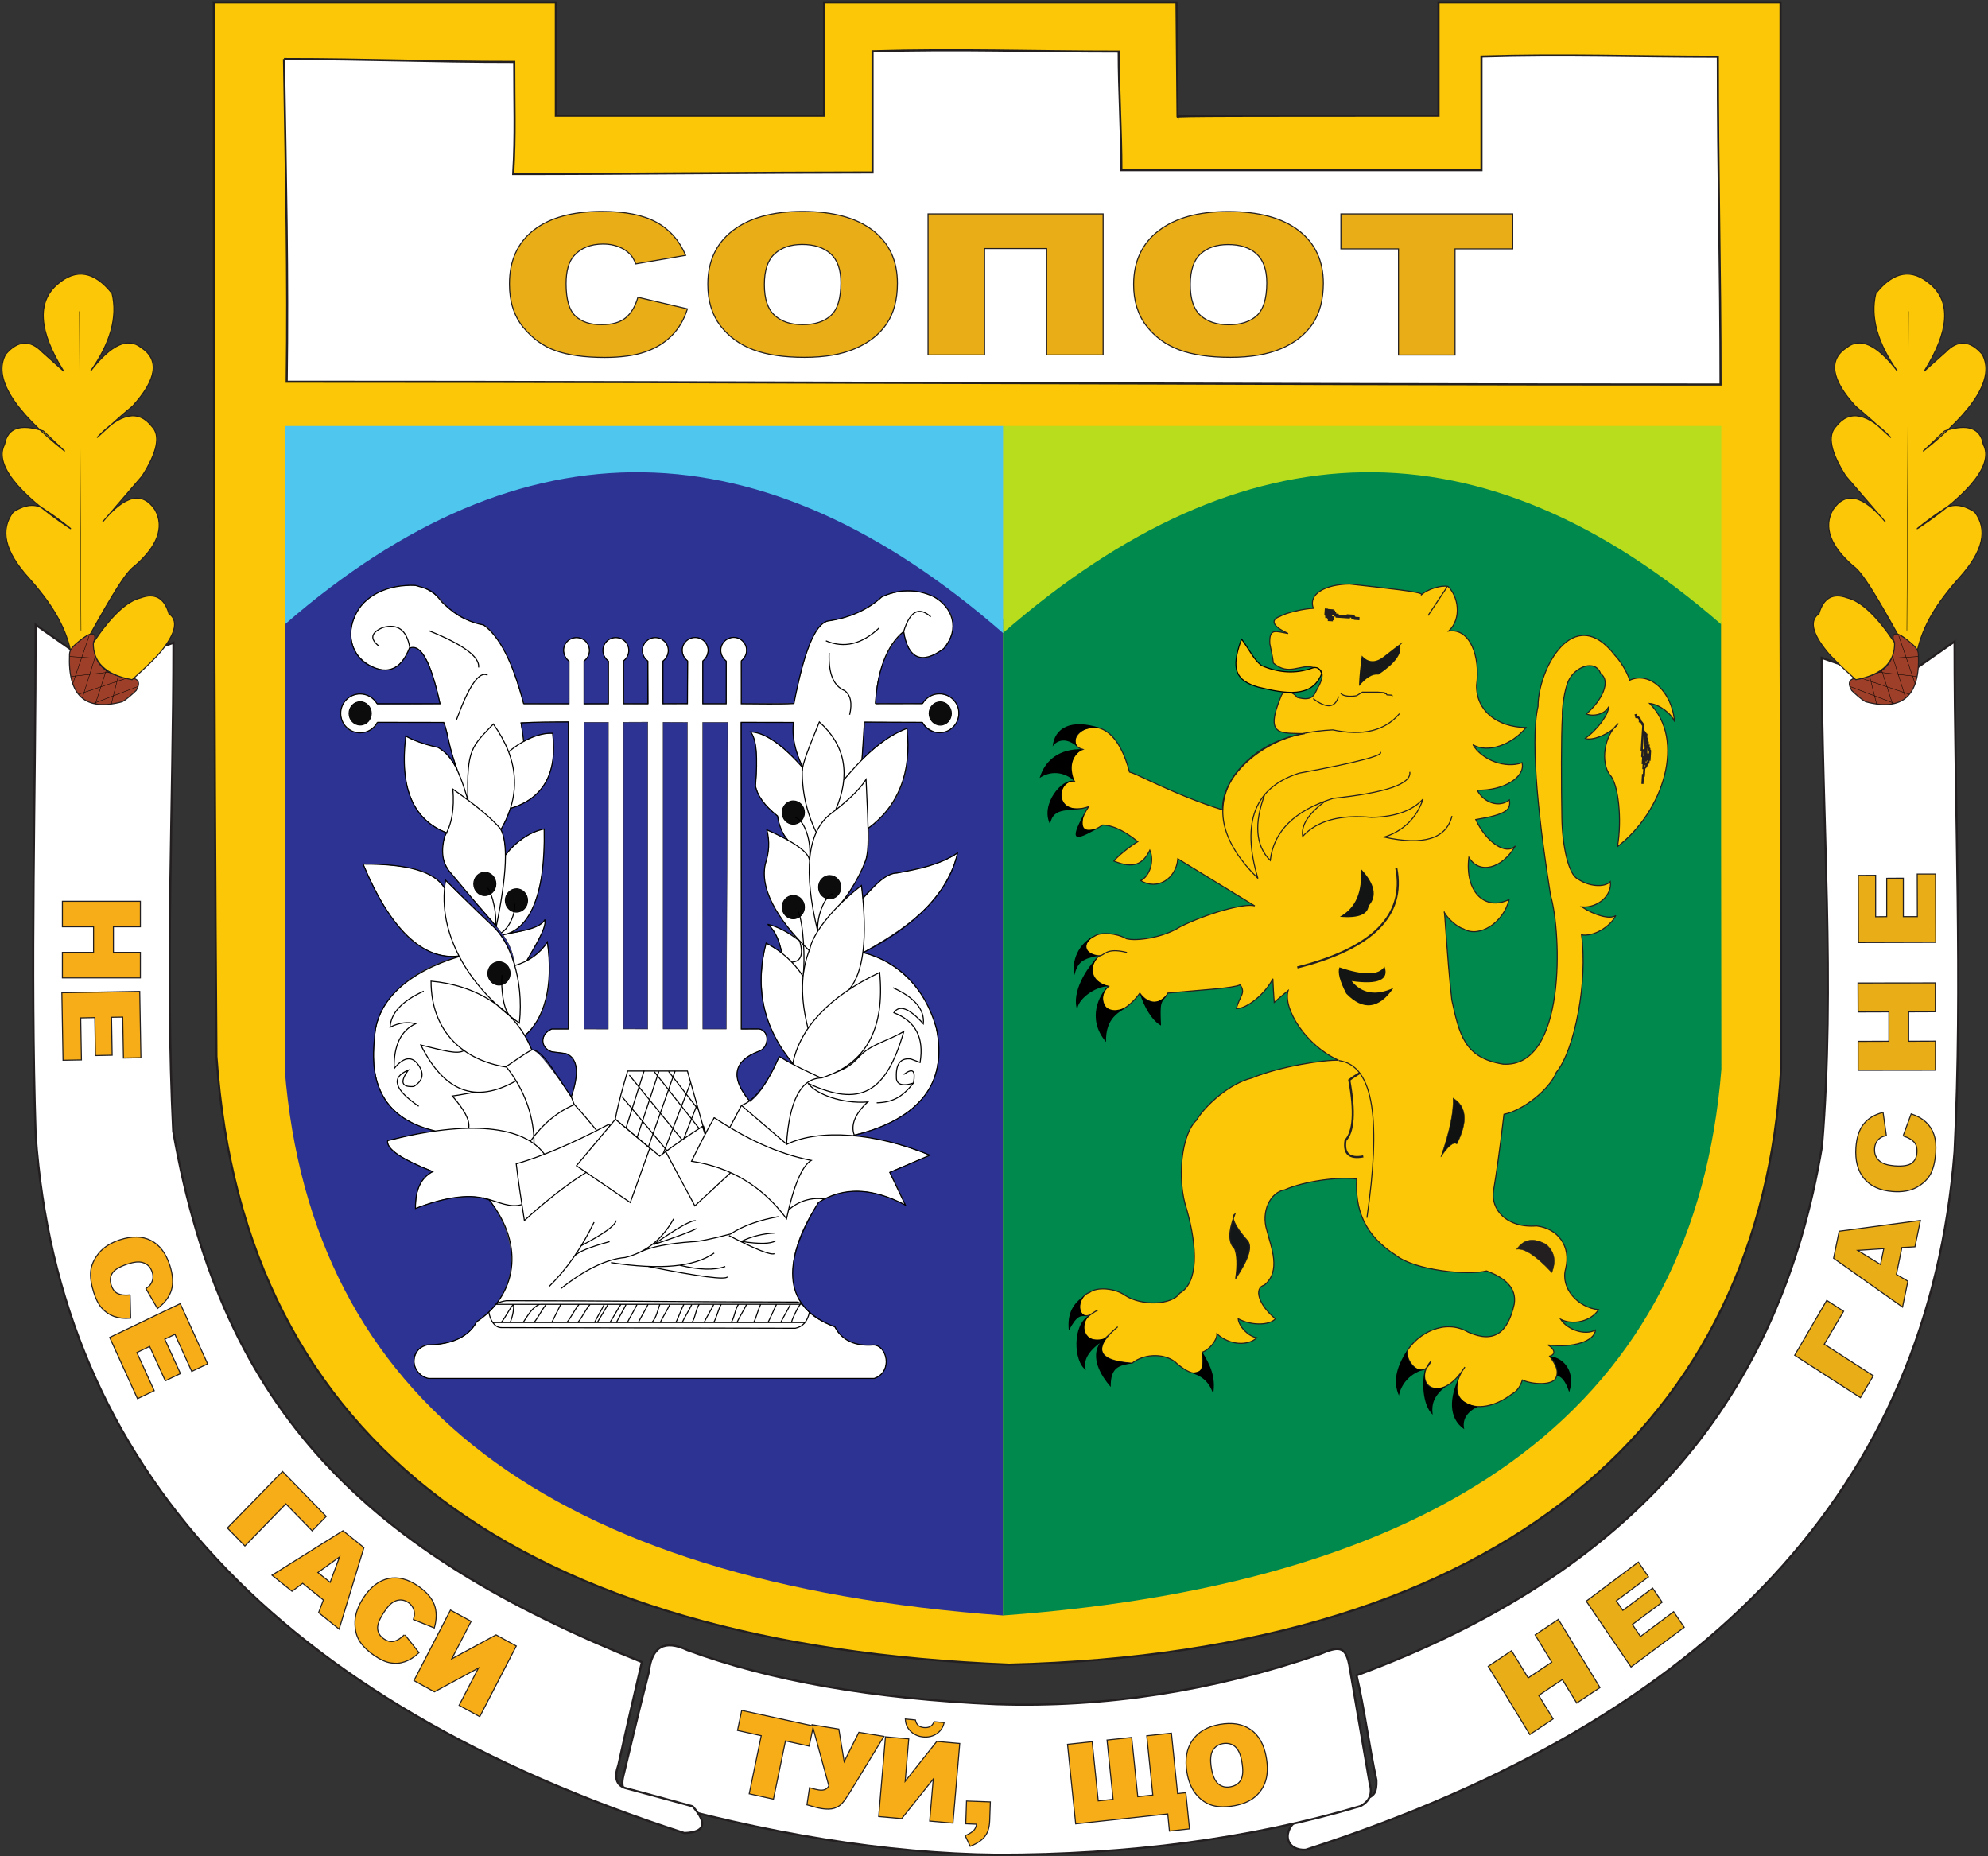 <svg version="1.2" xmlns="http://www.w3.org/2000/svg" viewBox="0 0 1902 1776" width="1902" height="1776">
	<rect x="0" y="0" width="1902" height="1776" fill="#333333" stroke="none"/>
	<title>Sopot-pdf</title>
	<style>
		.s0 { fill: #fbc707;stroke: #231f20;stroke-width: 2 } 
		.s1 { fill: #ffffff;stroke: #231f20;stroke-width: 2 } 
		.s2 { fill: #e9ad17;stroke: #231f20;stroke-width: 1 } 
		.s3 { fill: #2d3393 } 
		.s4 { fill: #ffffff } 
		.s5 { fill: none;stroke: #231f20;stroke-width: 2 } 
		.s6 { fill: #e9ad17 } 
		.s7 { fill: #f7ad17 } 
		.s8 { fill: #00894d } 
		.s9 { fill: #fbc707;stroke: #231f20;stroke-width: 1 } 
		.s10 { fill: #000000 } 
		.s11 { fill: none;stroke: #231f20;stroke-width: 1 } 
		.s12 { fill: #171a19 } 
		.s13 { fill: #231e1f;stroke: #231f20;stroke-width: .4 } 
		.s14 { fill: #101211;stroke: #231f20;stroke-width: .4 } 
		.s15 { fill: #141717;stroke: #231f20;stroke-width: 1 } 
		.s16 { fill: #131515 } 
		.s17 { fill: none;stroke: #231f20;stroke-width: 3 } 
		.s18 { fill: none;stroke: #000000;stroke-width: 2 } 
		.s19 { fill: #fbc707 } 
		.s20 { fill: #9e4029;stroke: #231f20;stroke-width: 1 } 
		.s21 { fill: none;stroke: #000000;stroke-width: .4 } 
		.s22 { fill: #b8dd1d } 
		.s23 { fill: #4fc6ee } 
		.s24 { fill: #ffffff;stroke: #231f20;stroke-width: .4 } 
		.s25 { fill: none;stroke: #000000;stroke-width: 1 } 
		.s26 { fill: #ffffff;stroke: #000000;stroke-width: 1 } 
		.s27 { fill: #0b0c0b } 
	</style>
	<path id="Path 1" class="s0" d="m204.6 2.3q163.6 0 327.2 0 0 54.2 0 108.4 128.3 0 256.6 0 0-54.2 0-108.4 168.6 0 337.2 0 0.5 54.7 1 109.4c-0.8-1 58.4-1 249.7-1 0-36.8 0-72.6 0-108.4q163.6 0 327.2 0 0 296 0 592c0.5 141.7 0.5 285.3 0.5 428.9-19.1 334.1-262.6 557.6-738.5 569.4-463.4-18.6-732.7-209.1-758.4-581.7-2.5-336.5-2.5-673-2.5-1008.6z"/>
	<path id="Path 2" class="s1" d="m271.7 56.5c81.3 0 139 2.8 220.3 2.8-0.1 38.6 1.3 69.8-1 107.2 108.1 0 235.7-1.5 343.8-1.5q0-57.9 0-115.9c83.7-2.4 151.8 0.3 235.5 0.3 0 37.8 2.6 75.6 2.6 113.4 111.4 0 233.2 0 344.5 0 0-37 0-74.2 0-108.7 78.9-2.5 147.3 0.2 226.1 0.2 0 111 2.6 202.7 2.6 313.6-462.5 0-909.3-2.7-1371.8-2.7 1.4-103.2-0.7-191.5-2.6-308.7z"/>
	<path id="Path 3" fill-rule="evenodd" class="s2" d="m1282.9 204.7h164.4v33.4h-55.2v101.6h-54.1v-101.6h-55.1zm-198.3 67.5c0-22 8-39.2 23.9-51.4q23.9-18.4 66.5-18.4 43.7 0 67.4 18.1c15.7 12 23.7 28.9 23.7 50.6q-0.1 23.7-10.4 38.9-10.3 15.1-29.8 23.5c-13.1 5.6-29.3 8.4-48.7 8.4q-29.6 0-49-7.2-19.4-7.3-31.5-23.1-12.1-15.7-12.1-39.4zm54.2 0.2c0 13.7 3.2 23.4 9.8 29.4 6.5 5.9 15.5 8.9 26.8 8.9q17.4 0 27-8.7c6.3-5.8 9.6-16.3 9.6-31.4 0-12.7-3.4-22-10-27.9q-10-8.8-27.1-8.7c-10.9 0-19.6 2.9-26.2 8.9q-9.9 8.9-9.9 29.5zm-83.4 67.2h-54v-101.8h-59.4v101.8h-54.1v-134.9h167.5zm-378.2-67.5c0-22 7.9-39.1 23.8-51.4q24-18.4 66.6-18.4 43.7 0 67.4 18.1c15.7 12 23.6 28.9 23.6 50.7 0 15.7-3.5 28.7-10.4 38.8q-10.3 15.1-29.8 23.5c-13 5.7-29.2 8.5-48.7 8.5q-29.6 0-49-7.3c-12.9-4.9-23.4-12.5-31.5-23q-12-15.8-12-39.5zm54.1 0.2c0 13.7 3.2 23.4 9.8 29.4 6.6 6 15.5 8.9 26.8 8.9q17.5 0 27-8.7c6.4-5.8 9.6-16.3 9.6-31.4 0-12.7-3.3-22-10-27.9q-9.9-8.7-27.1-8.7c-10.8 0-19.6 2.9-26.2 8.9q-9.9 8.9-9.9 29.5zm-121 12.1l47.4 11.1q-4.8 15.3-15 25.6-10.3 10.4-25.5 15.6c-10.2 3.5-23.1 5.3-38.8 5.3-19 0-34.6-2.2-46.6-6.4q-18.1-6.4-31.3-22.6c-8.7-10.7-13.1-24.4-13.1-41.2 0-22.3 7.7-39.5 23.1-51.5q23.1-18 65.4-18 33.1 0 52 10.3 19 10.3 28.1 31.7l-47.7 8.2q-2.5-6.2-5.3-9.1-4.5-4.7-11.1-7.3-6.6-2.6-14.7-2.6c-12.2 0-21.6 3.8-28.2 11.4q-7.4 8.5-7.4 26.6c0 15 3 25.3 8.9 30.8q8.8 8.4 24.8 8.3 15.5 0.1 23.5-6.7 7.9-6.7 11.5-19.5z"/>
	<path id="Path 4" class="s3" d="m959.7 592.6c0 316 0 637 0 953q-649.3-47.6-687.3-522.5c0.3-143.1 0.3-285.5 0.3-427.9 239.2-200.7 467.5-203.9 687-2.6z"/>
	<path id="Path 5" class="s4" d="m1806.6 658.1q31.7-22.2 63.4-44.3c0 163.4 7.9 326.9 0 488q-37.6 479.3-620.7 667.9c-19.4 1.2-24.4-18.7-5-30.8 21.5-7.3 44.2-9.5 64.5-18.6 5.6-2.7 8.5-5.1 8.1-17.2-7.1-32.9-11.4-67.4-19-100.2 267.3-99 405.2-266.2 445.3-506.3 12.8-156.1-0.3-311.7-0.3-467.2 23.6 8.2 47.1 16.4 68.4 27.1"/>
	<path id="Path 6" class="s5" d="m1806.6 658.1q31.7-22.2 63.4-44.3c0 163.4 7.9 326.9 0 488q-37.6 479.3-620.7 667.9c-19.4 1.2-24.4-18.7-5-30.8 21.5-7.3 44.2-9.5 64.5-18.6 5.6-2.7 8.5-5.1 8.1-17.2-7.1-32.9-11.4-67.4-19-100.2 267.3-99 405.2-266.2 445.3-506.3 12.8-156.1-0.3-311.7-0.3-467.2 23.6 8.2 47.1 16.4 68.4 27.1z"/>
	<path id="Path 7" class="s1" d="m953.9 1774.5c-105.3-1.2-220.5-19.8-345.2-55.6q-16.7-2.3-12.3-19.8c8-33.3 15.9-66.6 24.4-99.4q4-36.4 36.8-21c78.6 29.1 177.3 46.6 295.6 51.8 103.9 3.4 207-12.6 309.4-47.9 17.7-7.4 24.3-8.2 28.1 9.4q9.9 57.2 19.7 114.3c2.9 9.6 0.1 17.1-8.9 21.7-105.5 31.3-221.6 46.5-347.6 46.5z"/>
	<path id="Path 8" class="s5" d="m1530.1 1614.4l-21.4 14.3-13.8-22.5-23.4 15.7 13.8 22.5-21.5 14.4-39.3-64.4 21.5-14.4 15.9 26 23.4-15.6-15.9-26.1 21.4-14.3z"/>
	<path id="Path 9" class="s6" d="m1530.1 1614.4l-21.4 14.3-13.8-22.5-23.4 15.7 13.8 22.5-21.5 14.4-39.3-64.4 21.5-14.4 15.9 26 23.4-15.6-15.9-26.1 21.4-14.3z"/>
	<path id="Path 10" class="s5" d="m1518.3 1532l49.1-36.8 9.1 13.3-30.8 23 6.8 9.9 28.5-21.3 8.6 12.7-28.5 21.3 8.3 12.3 31.7-23.7 9.6 14.1-50.1 37.4z"/>
	<path id="Path 11" class="s6" d="m1518.3 1532l49.1-36.8 9.1 13.3-30.8 23 6.8 9.9 28.5-21.3 8.6 12.7-28.5 21.3 8.3 12.3 31.7-23.7 9.6 14.1-50.1 37.4z"/>
	<path id="Path 12" class="s5" d="m1763.2 1254.7l-18.5 31.5 46.9 30.2-11.8 20.1-62.1-40 30.2-51.7z"/>
	<path id="Path 13" class="s6" d="m1763.2 1254.7l-18.5 31.5 46.9 30.2-11.8 20.1-62.1-40 30.2-51.7z"/>
	<path id="Path 14" class="s5" d="m1819.2 1193.1l-5.4 26.4 11 6.5-4.9 23.7-65.1-46.1 5.2-25.2 76.7-10.2-5 24.2zm-16.3 1l-27.2 1.8 23.8 14.7z"/>
	<path id="Path 15" fill-rule="evenodd" class="s6" d="m1819.2 1193.1l-5.4 26.4 11 6.5-4.9 23.7-65.1-46.1 5.2-25.2 76.7-10.2-5 24.2zm-16.3 1l-27.2 1.8 23.8 14.7z"/>
	<path id="Path 16" class="s5" d="m1821.4 1086.5l7.4-20.2q8.2 2.7 13.4 7.6 5.3 4.9 7.6 11.7 2.4 6.9 1.7 17.1-0.9 12.5-4.8 20.1-4 7.6-13.1 12.7-9.1 5-22.7 4-18-1.4-27-12.2-9-10.8-7.8-29.2 1-14.4 7.2-22.2 6.1-7.9 17.9-11l3 21.1q-3.4 0.9-5.1 2-2.7 1.7-4.3 4.5-1.6 2.8-1.8 6.3-0.6 8 5.3 12.7 4.4 3.6 14.1 4.4 12.1 0.9 16.9-2.6 4.8-3.6 5.2-10.5 0.5-6.8-2.9-10.5-3.4-3.7-10.2-5.8z"/>
	<path id="Path 17" class="s6" d="m1821.4 1086.5l7.4-20.2q8.2 2.7 13.4 7.6 5.3 4.9 7.6 11.7 2.4 6.9 1.7 17.1-0.9 12.5-4.8 20.1-4 7.6-13.1 12.7-9.1 5-22.7 4-18-1.4-27-12.2-9-10.8-7.8-29.2 1-14.4 7.2-22.2 6.1-7.9 17.9-11l3 21.1q-3.4 0.9-5.1 2-2.7 1.7-4.3 4.5-1.6 2.8-1.8 6.3-0.6 8 5.3 12.7 4.4 3.6 14.1 4.4 12.1 0.9 16.9-2.6 4.8-3.6 5.2-10.5 0.5-6.8-2.9-10.5-3.4-3.7-10.2-5.8z"/>
	<path id="Path 18" class="s5" d="m1851.1 940.9v26.6l-25.5 0.1v29.1l25.6-0.1v26.8l-73 0.1v-26.7l29.5-0.1v-29.1l-29.5 0.1-0.1-26.7z"/>
	<path id="Path 19" class="s6" d="m1851.1 940.9v26.6l-25.5 0.1v29.1l25.6-0.1v26.8l-73 0.1v-26.7l29.5-0.1v-29.1l-29.5 0.1-0.1-26.7z"/>
	<path id="Path 20" class="s5" d="m1778.5 901.3l-0.1-63.3 15.6-0.1v39.7l11.6-0.1v-36.7l14.9-0.1v36.8h14.4l-0.1-40.8h16.5l0.2 64.4z"/>
	<path id="Path 21" class="s6" d="m1778.5 901.3l-0.1-63.3 15.6-0.1v39.7l11.6-0.1v-36.7l14.9-0.1v36.8h14.4l-0.1-40.8h16.5l0.2 64.4z"/>
	<path id="Path 22" class="s5" d="m710 1637l67.6 14.7-3.8 18.3-22.7-5-11.5 55.7-22.2-4.9 11.5-55.6-22.7-5zm67.7 13.7l24.4 4 5.3 32.3 14.6-29.1 22.9 3.7-32.7 53.7q-4.1 6.5-6.8 9.6-2.7 3.1-7.3 4.6-4.6 1.5-12.1 0.3-4-0.6-13.4-3.4l2.3-15.4q5.6 1.6 8.3 2 7.7 1.2 10.3-4.4zm140 17.8l-6.4 75.2-21.3-1.9 3.5-41.3-31 38.9-21.3-1.9 6.4-75.3 21.3 1.9-3.5 41.7 31.1-39.2zm-15-20q-1.6 6.4-6.9 9.9-5.4 3.5-12.3 2.9-6.9-0.6-11.7-5.1-4.7-4.4-5.1-11l8.7 0.8q1.5 6.7 8.5 7.3 7.5 0.7 10.1-5.6zm22.5 75.1l21.8 0.8-0.6 17.2q-0.3 9.6-4.4 14.9-4 5.4-13.5 9.3l-4.4-9.3q5.9-2.6 8.2-5.3 2.2-2.7 2.6-6.4l-10.4-0.4zm212.3 25.7l-18.2 2-1.6-16.4-88.1 9.5-7.7-75.1 22.6-2.4 5.8 56.6 15.2-1.6-5.8-56.7 22.6-2.4 5.8 56.7 15.4-1.7-5.8-56.7 22.6-2.4 5.9 57.8 7.9-0.8zm-1.4-53.7q-3.1-18.2 5-30.1 8.2-12 25.8-15.2 18.1-3.2 29.6 5 11.4 8.1 14.5 26.1 2.3 13.1-0.6 22.2-2.8 9.1-10.1 15.2c-4.8 4.1-11.3 6.8-19.3 8.3q-12.3 2.2-21-0.3-8.7-2.6-15.2-10.4-6.5-7.8-8.7-20.8zm22.4-3.9q1.9 11.2 6.8 15.4 5 4.2 12 2.9 7.2-1.3 10.3-6.8 3.2-5.6 1-18-1.8-10.5-6.8-14.7-4.9-4-12-2.8-6.7 1.3-10 6.9-3.2 5.7-1.3 17.1z"/>
	<path id="Path 23" fill-rule="evenodd" class="s7" d="m710 1637l67.6 14.7-3.8 18.3-22.7-5-11.5 55.7-22.2-4.9 11.5-55.6-22.7-5zm67.7 13.7l24.4 4 5.3 32.3 14.6-29.1 22.9 3.7-32.7 53.7q-4.1 6.5-6.8 9.6-2.7 3.1-7.3 4.6-4.6 1.5-12.1 0.3-4-0.6-13.4-3.4l2.3-15.4q5.6 1.6 8.3 2 7.7 1.2 10.3-4.4zm140 17.8l-6.4 75.2-21.3-1.9 3.5-41.3-31 38.9-21.3-1.9 6.4-75.3 21.3 1.9-3.5 41.7 31.1-39.2zm-15-20q-1.6 6.4-6.9 9.9-5.4 3.5-12.3 2.9-6.9-0.6-11.7-5.1-4.7-4.4-5.1-11l8.7 0.8q1.5 6.7 8.5 7.3 7.5 0.7 10.1-5.6zm22.5 75.1l21.8 0.8-0.6 17.2q-0.3 9.6-4.4 14.9-4 5.4-13.5 9.3l-4.4-9.3q5.9-2.6 8.2-5.3 2.2-2.7 2.6-6.4l-10.4-0.4zm212.3 25.7l-18.2 2-1.6-16.4-88.1 9.5-7.7-75.1 22.6-2.4 5.8 56.6 15.2-1.6-5.8-56.7 22.6-2.4 5.8 56.7 15.4-1.7-5.8-56.7 22.6-2.4 5.9 57.8 7.9-0.8zm-1.4-53.7q-3.1-18.2 5-30.1 8.2-12 25.8-15.2 18.1-3.2 29.6 5 11.4 8.1 14.5 26.1 2.3 13.1-0.6 22.2-2.8 9.1-10.1 15.2c-4.8 4.1-11.3 6.8-19.3 8.3q-12.3 2.2-21-0.3-8.7-2.6-15.2-10.4-6.5-7.8-8.7-20.8zm22.4-3.9q1.9 11.2 6.8 15.4 5 4.2 12 2.9 7.2-1.3 10.3-6.8 3.2-5.6 1-18-1.8-10.5-6.8-14.7-4.9-4-12-2.8-6.7 1.3-10 6.9-3.2 5.7-1.3 17.1z"/>
	<path id="Path 24" class="s1" d="m165.9 615c0 155.6-7.8 311.1-0.2 467.3 47.5 270.9 187 402.8 448.4 507.9-7.7 32.8-15.3 65.7-22.5 98.5q-6.2 17.6 6.3 21.9c21.8 5.9 43.5 11.7 64.8 17.6 14.4 16.4 11.8 24.8-7.9 25.5-388.7-125.7-598.2-351.1-620.7-667.9-5.2-161 0-324.5 0-488q31.7 22.2 63.5 44.4c21.3-10.7 44.8-18.9 68.3-27.2z"/>
	<path id="Path 25" class="s5" d="m133.8 862.8v23.4h-25.8v25.5h25.8v23.4h-73.6v-23.4h29.8v-25.5h-29.8v-23.4zm-0.6 86.2l1.1 62.5-15.7 0.3-0.7-39.2-11.7 0.2 0.6 36.3-15 0.3-0.6-36.3-14.5 0.3 0.7 40.2-16.6 0.3-1.1-63.6zm-9.2 290.4l0.5 21.3q-8.6 0.7-15.3-1.7-6.7-2.5-11.4-7.8-4.7-5.3-7.7-15-3.7-11.7-2.8-20.2 1-8.5 7.6-16.7 6.7-8.2 19.7-12.6 17.4-5.7 29.7 0.6 12.3 6.4 17.8 23.7 4.3 13.6 1.4 23.2-2.9 9.5-12.7 17l-10.5-18.2q2.9-2.1 4-3.7 1.9-2.7 2.4-5.8 0.5-3.2-0.6-6.5-2.4-7.6-9.6-9.6-5.3-1.6-14.7 1.5-11.7 3.9-14.8 9-3.2 5.1-1.1 11.6 2 6.4 6.5 8.5 4.5 2.1 11.6 1.4zm48.2 8.5l25.8 56.7-14.3 6.8-16.1-35.5-10.6 5.1 15 32.9-13.6 6.5-15-32.9-13.1 6.3 16.6 36.5-15.1 7.2-26.2-57.7zm126.5 216l-25.2-25.8-39.2 40.3-16.1-16.5 52.1-53.4 41.1 42.3zm11.3 66.7l-20.4-16.4-10.2 7.6-18.3-14.7 67-42 19.5 15.7-23.4 77-18.8-15.1zm6.1-15.9l9.8-26.5-22.6 16.3zm71 49.8l13.1 16.6q-6.3 6-13.1 8.3-6.7 2.3-13.6 1-6.9-1.2-15.1-6.9-9.9-6.9-14.3-14.2-4.3-7.3-4-18 0.4-10.6 8-22.3 10.2-15.5 23.8-18.3 13.5-2.8 28.2 7.4 11.5 8 15 17.4 3.4 9.3 0.1 21.4l-19.1-7.7q1-3.4 0.9-5.4-0.1-3.4-1.6-6.1-1.5-2.8-4.3-4.8-6.4-4.4-13.3-1.5-5.2 2.2-10.7 10.6-6.9 10.4-6.3 16.4 0.5 6 6.1 9.9 5.4 3.7 10.2 2.5 4.8-1.2 10-6.3zm106.2 10.5l-34.5 66.7-18.9-10.3 19-36.7-43.3 23.4-18.9-10.4 34.5-66.6 18.9 10.3-19.1 36.9 43.6-23.6z"/>
	<path id="Path 26" fill-rule="evenodd" class="s7" d="m133.8 862.8v23.4h-25.8v25.5h25.8v23.4h-73.6v-23.4h29.8v-25.5h-29.8v-23.4zm-0.6 86.2l1.1 62.5-15.7 0.3-0.7-39.2-11.7 0.2 0.6 36.3-15 0.3-0.6-36.3-14.5 0.3 0.7 40.2-16.6 0.3-1.1-63.6zm-9.2 290.4l0.5 21.3q-8.6 0.7-15.3-1.7-6.7-2.5-11.4-7.8-4.7-5.3-7.7-15-3.7-11.7-2.8-20.2 1-8.5 7.6-16.7 6.7-8.2 19.7-12.6 17.4-5.7 29.7 0.6 12.3 6.4 17.8 23.7 4.3 13.6 1.4 23.2-2.9 9.5-12.7 17l-10.5-18.2q2.9-2.1 4-3.7 1.9-2.7 2.4-5.8 0.5-3.2-0.6-6.5-2.4-7.6-9.6-9.6-5.3-1.6-14.7 1.5-11.7 3.9-14.8 9-3.2 5.1-1.1 11.6 2 6.4 6.5 8.5 4.5 2.1 11.6 1.4zm48.2 8.5l25.8 56.7-14.3 6.8-16.1-35.5-10.6 5.1 15 32.9-13.6 6.5-15-32.9-13.1 6.3 16.6 36.5-15.1 7.2-26.2-57.7zm126.5 216l-25.2-25.8-39.2 40.3-16.1-16.5 52.1-53.4 41.1 42.3zm11.3 66.7l-20.4-16.4-10.2 7.6-18.3-14.7 67-42 19.5 15.7-23.4 77-18.8-15.1zm6.1-15.9l9.8-26.5-22.6 16.3zm71 49.8l13.1 16.6q-6.3 6-13.1 8.3-6.7 2.3-13.6 1-6.9-1.2-15.1-6.9-9.9-6.9-14.3-14.2-4.3-7.3-4-18 0.4-10.6 8-22.3 10.2-15.5 23.8-18.3 13.5-2.8 28.2 7.4 11.5 8 15 17.4 3.4 9.3 0.1 21.4l-19.1-7.7q1-3.4 0.9-5.4-0.1-3.4-1.6-6.1-1.5-2.8-4.3-4.8-6.4-4.4-13.3-1.5-5.2 2.2-10.7 10.6-6.9 10.4-6.3 16.4 0.5 6 6.1 9.9 5.4 3.7 10.2 2.5 4.8-1.2 10-6.3zm106.2 10.5l-34.5 66.7-18.9-10.3 19-36.7-43.3 23.4-18.9-10.4 34.5-66.6 18.9 10.3-19.1 36.9 43.6-23.6z"/>
	<path id="Path 27" class="s8" d="m1646.6 595.2c0 142.4 0 284.8 0.3 427.9q-38 474.9-687.3 522.5c0-316 0-637 0-953 219.5-201.3 447.8-198.1 687 2.6z"/>
	<path id="Path 28" class="s9" d="m1438.9 1066.1c-0.4 2.8-4.3 39.2-9.9 72.6-3.2 18 12.2 36.5 41 34.2 20.5 2.3 33.3 19.4 27.9 41-5.1 18.9 12.2 37.3 31.5 39.1-6.9 11-24.4 15.3-36.3 9.2 7 10.5 23.7 15.6 33.3 10.3-0.5 10.4-21 17.5-45.4 14.3 6 3.5 8.2 8.9 1.6 10.7 6.7 9 8.8 14.6 6.1 20.7-3.3 7.5-22.6 6.5-32.2 2.1-1.6 5.1-4.5 10.5-9.7 13.2-34.5 26.5-68.7 6.3-45.3-25.6-24.1 38.1-50.8 15.6-32.5-5.6-8.4 19.7-24.2 0.4-22.8-9.7 10.1-16.6 36-31.4 58.5-18.1 25 11.2 37.9 0.3 44-26.7 2.8-16.5-10.5-25.9-26.4-31.9-17.7 4.7-68.6-0.5-86.6-14.8-31.3-19.9-39-44.6-37.8-73.1-15.9-2.4-49.6 1.8-68.7 10.3-13.9 2.4-22.9 20.8-17.1 39 4 16 14 38.7-2.5 52.2-10.2 2.8-5.6 18.8 10.6 32.2-5.6 6.6-23.4 6.6-35.6 0 0.9 7.8 9.7 16.7 17.8 18.2-8.2 7.8-25.6 7.5-38.1-3.8 0.2 6.3-7.4 15.3-14 17.6 3.6 23.7-7.4 25.1-23.9 11.2-9.8-10.3-31.2-10.6-43.3-0.7-36.4-2.3-35.8-16.6-13.7-34.8-4.5 3.9-8.9 8-13.3 12.2-22.7 4-30.3-15.9-5.8-28.1-3.9 1.7-3.7 2.6-7.4 4.5-12.5 5.5-13.6-17.3-0.5-21.4 6.7-5.6 24.3-4.3 34 2.7 15.8 10.4 44.9 9.4 52.2-2 18.3-10.3 16.8-44.3 7-79.5-10.1-29.5-5.3-72.5 9.1-86 8.6-14.5 31.7-35.1 52.9-40.4 27.5-11.4 70.5-17.7 83.1-17-31.2-14.1-53.4-49.1-48.3-66.7-4.9 4-9.1 7.6-13.3 11.3-0.6-7.8-1-15.2-1.3-22.6-7.1 14.2-24.8 28.8-34.9 28.6 3.1-12.3 9.3-14.8 3.6-22.8-7.2 3.4-36.2 4.8-69.1 7.9-6.2 12-18.9 11.3-26.9 0.1-10.4 14.8-26.1 22.8-31.4 15.8-4.1-5.5-7.5-14.6 1.6-22.3-18.2-3.6-20.1-21.6-8.8-29.2-15-0.7-17.5-12.9-4.6-18.9 5.7-4.1 20.8-3 30.4 2.5 9.1 2.5 34.5-0.6 51.6-11.5 25.3-12.6 61.7-22.9 71.2-19.9-23.7-14.6-49.2-30.2-73.6-45.1-1.7 19.5-19.8 30.5-35.6 20.9 8.8-4 13.3-19.1 8.8-29.1-6.6 13.4-15.5 18.1-34.4 10.4 2.9-3.9 14.3-13.4 22.9-18.6-10.2-8.2-21.7-15.4-33.6-15.9-19.4 13.2-27.6 4.1-13.5-17.5-33.3 11.4-31.8-26.7-13.6-24.4-7.8-10.2-3.2-26.2 8-30.4-26.4-7.2 24.9-55 44.9 22.1-0.4-2.9 42.1 21.4 88.9 35.7-1.3-33.5 40.3-67.3 78.6-72.9-23.1-0.9-38.8 3.2-22.7-35.7 1.9-6.1 10.4-5.5 15.5 1 16.5 4.6 16.4-4.2 20.3-10.2 6-11.2 4.4-17.9-5.1-18.5-12.6-3.4-23.1 8.6-38-4.1-0.7-6.6-2.3-12.3-3.4-18.4-0.9-15.9 6.1-11.7 17.5-9.9-12.4-5.6-18.9-12.4-7.7-16.4 5.6-3.4 22.7-7.4 31.9-7.7-5.3-13.4 11.1-23 34.7-23.2 33.1 3.8 69.7 7.4 68.8 10 6-5.1 18.7-9.2 25.3-7.7 9.6 9.2 13.6 30.4 0.7 42.6 20.3-2.9 30.3 24.3 26.6 51.7-0.6 24.3 19.3 40.2 47.3 40.7-13.5 16.6-36.9 24.8-50.8 16.4 8.6 14.7 31.3 23.1 47 17.2 3.5 13.7-17.6 26.9-42.9 26.3 6.3 12.1 21.2 17.1 30.8 9.3 1.5 9-2 13.9-32.2 18.8 10 21.7 29 34.5 37.9 25.2-12.5 21.8-34.6 27.7-44.5 10.9-4 33.1 15.4 51.7 38.5 40.4-5.5 22.9-29.1 36.9-43.6 28.1-6.5-1.9-15.3-10.1-18.5-16 0.5-4 2.3 38.5 7.3 84 7.4 33.7 12.2 55.4 49 61.4 60.7 4 56-125.8 45.5-161.4-9.6-60.1-20.3-145.4-12-180.9-0.1-35.1 34-100.5 73.8-48.5 4 4 11.1 14.5 13.9 23.5 19-8.8 40.6 10.8 42.9 39.7-2.8-7.7-14.5-16.6-23.8-17.5 34.6 34.7 13.6 103-30.8 137 4.5-25.8 0.9-60.6-7.3-68.7-8.9-11.8-5.8-37.4 8.2-49.1-8 10.9-26.7 17-31.7 14.2 11.4-7.9 22.7-23.3 22.3-30.3-2.5 6.3-13.4 10.1-21.3 7 14.8-12.8 23.9-31.3 13.7-38.6-4.9-14-24.4-7.1-30.9 7.1-3.7 8.5-6.2 26-5.7 33.7-1.2 18.6-1 66.2-0.5 96.9 0.4 27.9 6.7 54.8 15.1 58.6 10.3 7.4 25.7 8.7 31.3 2.7 1.8 12.8-11.6 25.3-27.3 24.2 12.3 8 27.1 12.3 32.5 8.2-5.5 11.2-21.7 20.5-32.8 18.5 6.1 43.9-6.3 110-24.1 131.6-6.5 16.4-31.8 36.4-50.1 40.1z"/>
	<path id="Path 29" class="s10" d="m1083.2 1304.3c-11.4 2.1-20.9 2.7-20.5 22.7-10-11.6-19.4-28.2-10.5-42-14 10.4-15.4 19.3-13.3 25.7-11.9-8-13.1-43.6 3-51.9-10.5 12.1-1.2 29.4 16.8 20.7-12.1 19.1 2.9 22.4 24.5 24.8zm-60.6-31.4c-1.7-16.8 4.2-25.7 14.9-33.3-9 11.3-2 19.2 2 19.5-5.6 0.3-8.5-1.8-16.9 13.8zm340.4 37.3c-13.9 3.5-22.4 13.9-24.6 24.9-5.5-12.5-3.2-26.1 7.8-43.1-1 6.8 4.9 20.5 16.8 18.2z"/>
	<path id="Path 30" class="s11" d="m1281 1014.7c34.4 4.9 39.9 59.4 26.8 150.4"/>
	<path id="Path 31" class="s5" d="m1304.3 1106.4q-20 3.8-17-15.4c7.7-8 9.2-27.2 3.6-57.6 2.8-2.4 6.6-4.7 10.3-6.9"/>
	<path id="Path 32" class="s11" d="m1051.8 914.5c4.8 0.1 6-8.4 26.4-3.2m242.2-191.8c4.6 2.8-20.9 9.9-77.5 20.2-42.4 13.6-55.5 46.8-39.4 100.7-33.8-33.5-43-66-23.5-97.4 21.3-29.9 53-42.5 95.1-44.7 28.9 6.1 49.9 0.9 63.8-15.5m9.9 55.7q2.5 17.3-73.3 25.3-55.3 17.5-60.2 59.4-21.1-20.9-5-63.9m178.9 21.4c-5.5 21.7-26.9 28.5-64.9 20.2 18.3-5.8 31-18.2 37.2-36.4-10.8 11.6-27.3 17.1-49.5 17.5-29.4-2.7-51.5 2.8-65.7 18.2-1.7-11.2 6.4-22.3 21.4-33.6m116.8-205q-9.1 13.6-18.2 27.3m-85.6 77.4q-5.1 16.7-24.3 2.1"/>
	<path id="Path 33" class="s12" d="m1339.4 617.4q3.3 12-20.6 28c-5.9-0.8-11.9 3.2-18.6 11 0.3-10.4 1.5-19.8 2.7-29.2q8.8 10.1 20.5 1.4c17-13.4 22.6-17.4 16-11.2z"/>
	<path id="Path 34" class="s13" d="m1479.2 1190.5c8.2 7.2 9.8 15.9 5.5 27q-22.3-23.9-33.6-22.3c6.9-9.9 16-11.2 28.1-4.7z"/>
	<path id="Path 35" class="s14" d="m1378.6 1106.8q12.7-37.1 11.6-56.2c13 7.9 14.5 22.5 3.6 43.9-3.2-2.4-8.5 2.3-15.2 12.3z"/>
	<path id="Path 36" class="s15" d="m1192.6 1186c6.2 5.8 2.4 17.8-10.4 37.2 2-12.8 1.4-22.7-0.9-28.5q-9.4-8.7 0.2-33.2c-4 2.9-0.4 11.3 11.1 24.5z"/>
	<path id="Path 37" class="s16" d="m1281.9 877.1q22.7-12.6 19.9-46c13.7 14.5 16 26.4 7.6 35.6-0.8 8.2-10 12-27.5 10.4z"/>
	<path id="Path 38" class="s5" d="m1241.2 925.6q107.9-27.2 94.7-95"/>
	<path id="Path 39" class="s16" d="m1281.5 925.5q35.1 11.9 43.1-0.8c4.6 12.6-5.9 17.6-31.4 13.9 9.8 12.1 23.4 14.3 40 6.6-13.8 20.2-29.2 22-45.2 5.4-6.4-12.4-8.3-20.5-6.5-25.1z"/>
	<path id="Path 40" class="s17" d="m1299.7 591.9q0.5 0 0.9 0l-4.4-0.3-0.9-1-0.9-0.1 0.1-0.9-4.5-0.3v0.9l-10.7-0.7v-0.9l-1.8-0.2-0.8-1 0.1-0.9-2.7-0.2-1.7-2-0.9-0.1 0.9 1-0.1 1h0.9l-0.3 3.8h-0.8l-0.1 0.9-0.9-0.1-0.8-1h-0.9v-1l-0.8-1 0.4-5.6m5.9 5.1l-2.7 0.8-0.9-0.1 0.2-3.8 2.7 0.2-0.1 1 1.8 0.1v0.9l-1 0.9-1.8-0.1-0.2 3.8-0.9-0.1-0.1 1.9 1.8 0.1v-0.9h0.9l0.1-0.9q0.9 0 1.8 0.1"/>
	<path id="Path 41" class="s11" d="m1282.8 663.3c2.4 3.3 10.5 3.2 15.1 2.3l5.5-3.4h14.4 0.4l6.3 0.5 0.8 1h0.9l0.8 1.1 4.5 0.3q0.4 0.5 0.8 1"/>
	<path id="Path 42" class="s5" d="m1564.8 683.2l0.7 2.9 1.8 0.1 1.7 2-0.1 1.9h0.8l1.7 2.1v0.9l0.8 1-1.5 23.6 0.9 0.1-0.4 5.7 0.9 1-0.4 5.6 0.9 0.1-0.3 4.7 0.9 0.1-0.4 6.6-0.9-0.1-0.5 8.5 0.4-6.6 0.9-0.9 0.5-7.5 1.9-1.8 0.1-1.9 0.9 0.1 0.1-1.9 0.9 0.1 0.2-2.9 0.9 0.1 0.5-8.5-0.8-1 0.1-1-0.9-1 0.2-1.9h-0.9l0.1-2.9h-0.9l0.3-3.8-0.9-0.1 0.2-3.7-0.9-0.1 0.1-0.9-0.8-1.1c-0.2 2.5 0.2 5.2 0.4 7.7l-0.3 4.7h0.9l-0.4 5.7 0.9 1-0.1 1 0.8 1h0.9l-0.3 4.8-0.9-0.1-0.9 0.9-0.1 0.9 0.9-14.1v0.9l-1 0.9-1 15.1-0.9 0.9q-0.1 0.9-0.1 1.9"/>
	<path id="Path 43" class="s10" d="m1030.2 713.9c-14.2-11.7-22.7-1.1-23.1 0.4 1.7-18.1 17.8-26.9 45.5-17.8-12.3-1.3-28 3.8-22.4 17.4zm11.7 57.9c-18.4 5.7-33.8-1.2-37.3 16.7-9.7-19.4 12.3-44.5 22.5-41-16 0.5-19.2 34 14.8 24.3zm7.3 21.2c-19.4 11.1-27.3 13.2-12.1-14.1-4.4 18 3.5 15.3 12.1 14.1zm101 500.4c7.6 12.4 13.2 23.9 10.5 40.2-4.3-13.3-12.8-17.7-21.2-20.2 10.2-0.9 12.5-2.1 10.7-20zm263.6 52.5c-9.4 4.4-15.2 11.7-12.9 21.5-16.2-11.2-13.2-31.7-5.5-48.6-1.6 9.8-5.7 21.9 18.4 27.1zm-43.1 7.6c-10.2-9.7-10.4-33.1-7.1-43.7-2.6 14.3 3.2 22 19.3 16.9-10.6 8.5-13.6 16-12.2 26.8zm112.2-56c14.4 1.7 24.6 16 18.4 34.4-3.4-10.8-7.9-15.4-11.6-15.5 1.1-6.6-1.1-12.3-6.8-18.9zm-488.2-553.2c5.3-18 20-28 40.6-27.5-10.1 7.2-12.5 16.9-7.2 30.7-10-9.8-23.8-10-33.4-3.2zm55.8 170.2c-14.7 2.9-19.3 5.8-22.6 18.4-2.8-12.1 2.9-30.7 20.9-38.5-10.9 5.9-15.3 16.3 1.7 20.1zm10.7 29.1c-13.9-0.2-30.8 13.1-30.5 22.6-6-16.3 9-41 20.3-50.9-9.3 10.6-8.5 23.5 10.2 28.3zm16.8 19.6c-6.4 5.2-20.5 10.1-19.8 33.7-19.2-22.6-5.8-46.1 1.8-53.1-11.7 14.2-1 29.4 18 19.4zm39.5-13.1c-7 10.5-7.7 7.1-6.7 31.1-8.6-4.6-16.3-18.1-20.1-30.5 3.6 4.4 14 15.5 26.8-0.6z"/>
	<path id="Path 44" class="s18" d="m1188.1 612.6c7.5 10.4 10.8 18.5 18.6 24.6 16.9 7.3 33.2 8.1 49.1 2.4 3.3-1.2 6.2-0.3 8.2 4.8-9 23.2-34.2 18.8-59.8 12.6-21.9-6.3-25.8-17.1-16.7-43.3z"/>
	<path id="Path 45" class="s19" d="m1188.1 612.6c7.5 10.4 10.8 18.5 18.6 24.6 16.9 7.3 33.2 8.1 49.1 2.4 3.3-1.2 6.2-0.3 8.2 4.8-9 23.2-34.2 18.8-59.8 12.6-21.9-6.3-25.8-17.1-16.7-43.3m-1119.9 9.1c-5.4-24.4-18.7-46-40.6-70.4-22.6-25.2-27.1-45.6-14.4-62.5 12.7-8.3 23.3-8.3 31.9-1.1 7.9 4.7 29 21.1 21.6 16.2-51.3-34.4-71.3-61.8-61.7-79.8q4.1-23.7 37-12.9 10.3 9.7 20.6 19.4-74.6-59.3-56.6-92.7c11.7-13.7 23.7-14 35-2.2q10.2 9.2 20.5 18.3c-24-38.4-25.7-66.1-6.1-83 18.1-15.8 35.6-12.5 52.4 8.7 5.5 22.6-1.7 47.7-20.6 74.3 19.6-25.5 35.7-32.7 48.4-22.6 17.8 11.5 15.1 30.5-8.2 56.1-11.4 9.3-22.7 19.7-34 30.1q33.4-35.5 52.5-10.7c8.5 8.6 5.1 24.7-9.3 47.4q-19 22.1-38 44.2c21.5-26.2 38.3-29.8 50.3-11.9 9.3 16.6 2.4 34.9-19.5 53.9-8.6 5.8-21.8 28.2-42.7 65.6-5.1 1.1-12.6 9.4-18.5 15.6z"/>
	<path id="Path 46" class="s11" d="m67.6 622.8c-5.4-24.4-18.7-46-40.6-70.4-22.6-25.1-27.1-45.6-14.4-62.5 12.7-8.3 23.3-8.3 31.9-1.1 7.9 4.7 29 21.1 21.6 16.2-51.3-34.4-71.3-61.8-61.7-79.8q4.1-23.7 37-12.9 10.3 9.7 20.6 19.4-74.6-59.3-56.6-92.7c11.7-13.7 23.7-14 35-2.2q10.2 9.2 20.5 18.3c-24-38.4-25.7-66.1-6.1-83 18.1-15.8 35.6-12.5 52.4 8.7 5.5 22.6-1.7 47.7-20.6 74.3 19.6-25.5 35.7-32.7 48.4-22.6 17.8 11.5 15.1 30.5-8.2 56.1-11.4 9.3-22.7 19.7-34 30.1q33.4-35.5 52.5-10.7c8.5 8.6 5.1 24.8-9.3 47.4q-19 22.1-38 44.2c21.5-26.2 38.3-29.8 50.3-11.9 9.3 16.6 2.4 34.9-19.5 53.9-8.6 5.8-21.8 28.2-42.7 65.6-5.1 1.1-12.6 9.4-18.5 15.6z"/>
	<path id="Path 47" class="s20" d="m80.3 610c8.5-6.3 12.5-3.5 9.4 4-0.7 21.7 11.7 33.4 37.7 34.9 5.6 1.3 6.7 5.3 2.9 11.7-4.2 3.9-8.3 7.9-13.4 10.8q-53 14-50.4-45.3c0.2-4 1.6-7.1 13.7-16.1z"/>
	<path id="Path 48" class="s9" d="m89.3 614.8q25.2-37.9 45.3-42.8c13.6-5.1 22.8 0.2 27 15.1 9.2 6.4 6.7 18.7-7.6 36.2-4.1 5.1-13.4 14.3-27.6 27-25.3-4.6-37.7-16.9-37.1-35.5z"/>
	<path id="Path 49" class="s21" d="m85.3 608.2l-15.6 45.7m21.5-25.9l-12.4 39.8m23.1-27.2l-10.6 32.6m21.9-26.4l-6.7 26.7m-39.8-45.4l25.5 1.7m-24.1 17.4l36.2-4.1m-29 21.1l45.4-15.2m-31.1 23.9l42.4-16.1m-56-358.9l1.5 305.3"/>
	<path id="Path 50" class="s22" d="m959.6 407.6q343.6 0 687.2 0c0 62.4 0 127.4 0 189.8-228.2-198.4-457.1-192.5-687.2 8.2 0-66.2 0-135.6 0-198z"/>
	<path id="Path 51" class="s23" d="m959.7 605.7c-230.1-200.8-459-206.7-687.2-8.3 0-62.3 0-127.4 0-189.8q343.6 0 687.2 0c0 62.4 0 131.9 0 198.1z"/>
	<path id="Path 52" fill-rule="evenodd" class="s24" d="m409.7 1319c-22.5-8.5-12.4-31.3-0.8-32.5 20.7 0.9 40.9-7.6 47.2-22.1 33.1-20.9 48.2-66.7 12.3-116.4-16.9-6.7-44.4-2.5-70.8 8.2 0.2-21.5 6.5-30.1 16.6-35.3-27.7-11.3-43.4-19.9-43.5-29.7 15.9-3.3 28.7-7.5 45.7-9-41.3-10.3-64-36.6-57.8-89.2 1.6-37.9 36.2-65.9 80.2-77.9-31.8 1-59.9-14.8-91.5-88.8 49.2 1.3 67.6 7.5 78.1 23.4 0.2-3.5 0.7-4.8 1-7.6 38.6 40.5 55.8 45.1 66.4 81.9-3.1-17.9-6.8-24-18.1-38-11.5-14.2-25.8-28.8-35.6-41.3-18-19-19-31.6-11.9-48.1-39.3-15.4-43.5-56.3-39-92.3 12.1 6.3 20 8.1 31 10.8 4.9 3 10.9 7.9 18.2 21.3-10.9-32.1-6.8-30.4-13.2-45.2l-63 0.1c-5.4 13.4-33.5 15-35.2-7.7-1.4-19.6 25.4-27.7 35-9.9 18.8 0 40.5-0.3 60.1-0.3-8.9-40.8-18.1-57.6-29.3-53.2-9.8 26.2-30.8 26-47.8 8.5-9.1-10.5-12.1-26.2-1.5-45.3 12-17.3 31.5-23 46.7-23.3 12.5-1.4 20.8 3.7 31 11.9 15.4 19.3 26.4 21.3 42.2 25.9 5.7 1.1 19.3 20.3 24.4 33.2 4.4 9.4 8.3 22.7 14.5 42.1l43.1 0.1 0.1-40.7c-6.4-4.5-7.4-16.2 0-20.5 5.4-3.7 13-2.1 16.3 1.7 4.9 6.9 4.1 13.3-2 18.7l-0.1 40.9 23.4-0.1v-40.8c-6.7-5.7-7.1-13.9-0.5-19.9 3.3-3.7 13.7-4.2 18.2 3.2 4.2 7.8 0.8 13.5-3.1 16.5l0.4 40.9 23.1 0.1-0.2-40.8c-8.3-6.8-6.7-16.6 1.9-21.6 5.5-2.2 12.5-1.3 17 7.2 1.8 5.4-1.1 12.4-4.7 14.5l0.2 40.6 23.4 0.1 0.2-40.7c-9.1-8-6.2-21.4 6.9-23 12.7 1.2 16.7 14.7 7.4 22.9l0.1 40.7h22.3c0.2-14.5 0-26 0.2-40.6-9.6-8.2-5.6-21.7 7.2-23 10.8 0.7 17.4 14.1 7.1 22.6l0.1 41c15.9 0 34.2-0.2 50.1-0.2 6-26 10.1-48.8 20.3-67.3 3.2-5.5 8.4-11.8 15.4-12 19.6-3.1 37.4-12.3 48.9-23 19.2-8 45.8-8 60.6 9 14.4 17 4.9 31.8-1.7 40.6-24.8 19.9-35.4 3.5-38.3-16.2-21.2 20.2-26.4 48.4-27 69 17.5 0 27.6 0.1 45.1 0.1 1.7-3.2 10.5-15.3 27.1-6.2 8.2 7.6 8.4 12.8 6.4 22.7-9.1 17.2-26.7 12.2-33.5 1.5l-55.2-0.4-3 36.2c20.4-20.1 33.4-26.1 43.4-30.5 4.7 43.5-8.1 75.5-37.1 95.8 2.5 30.5-7.5 45.3-23.7 69.1 14.9-13.5 12.1-10 17-14.4 0.8 6.3 1.1 6.1 1.5 12.9 13.2-14.5 21.6-24.3 32.5-24.5 20.2-4.4 42.2-8 58-19.2-12.5 47.2-49.1 71.8-90.6 95.2 49.9 11.7 87.3 70.1 66.9 123.8-3.8 8.3-9.9 16.4-17.1 23-15 13.6-35.8 22.6-59.2 27.8 22.4 2.6 43.1 7.3 74 19.4-13.7 5.2-24.1 10-39 16.1 5.5 10.2 9.6 18.4 15.3 31.6-36.5-19-59.7-16-83.2-2.8-38.1 57-31.7 103.9 15.2 118.8 7.4 14.6 22.9 18.9 37.7 17.7 16.4 2.6 15.1 29 0 32-140.5-0.3-287.4 0.4-426.4 0.2zm136.9-269.5c6.6-20.4 8.1-37-6.2-41.9l-12.2-1.2c-12.7-4.3-10.6-17.8 0-21.9l15.6-0.1 0.1-293.7-45.7 0.7 3.3 17.8c9-5 18.1-8.4 27.5-7.4 4.9 46.5-15.9 63.8-40.9 71.6-2.3 7.4-5.3 13.9-8.8 19.9 3.5 8.1 4.2 16.2 4.3 24.7 10.9-13.9 25.7-22.8 37.1-25 1 53.6-9.1 87.9-32.8 99.9 19-2.9 30.2-7.2 33.3-12.8 2.5 5.1-7.9 23.2-17 38.4 6.5-2.9 15.8-10.5 19.4-17.2 6.4 43.5-1.6 72.6-21.6 89.4q3.7 6.3 7 13.8c6.9 0.2 22.8 23.5 37.6 45zm171 4.4c10.9-8.1 19.7-24.4 27.9-43.2 4.6 2.8 9.3 5.5 14 7.8-15.9-19-41.1-54.3-26.6-116.5l15.3 9.6c-2.6-10.5-5.5-20.4-13.1-27.1 8.9 2 17.6 6.9 26.2 11.8-25.4-28.6-34.4-52.8-28.4-72.9 3.3-9.8 3-19.6 0.8-29.5 6.4 2.7 12.9 5.9 19.5 9.3-4.8-6.4-8-12.7-9.2-22.4-11.4-9.2-19.3-18.8-21.1-29.4 2-22.4 1.8-41.3-4.4-51.1 11.5 0 27.7 10.4 49.7 33.7-7.1-14.2-10.8-28.4-9.1-42.9h-50.2l0.5 293.4h17.1c10.2 2.4 8.9 16.9 0.7 20.9-24.7 8.1-29.7 25.4-9.6 48.5zm-45.3-362.8l0.1 293.4h22.5l1.3-293.4zm-37.9-0.1v293.5h23.3v-293.4zm-37.9 0c0 100.3 0 193.2 0 293.4l23.3 0.1c0-99.7 0-193.9 0-293.6zm-37.8 0v293.5l23.3 0.1c0-98.2 0.1-195.3 0.1-293.6z"/>
	<path id="Path 53" class="s25" d="m591.1 1106.1q-38.4 15.2-89.4 61.6c-2.8-18.1-5.7-36.2-7.8-54.2q37.2-10.7 88.6-37.8c3.4 4.1 6.2 13.7 8.6 30.4z"/>
	<path id="Path 54" class="s26" d="m551.5 1115.3l37.4-44.6 32.8 27.8-18.7 52z"/>
	<path id="Path 55" class="s26" d="m631.1 1106.1q-21.2-17.7-42.4-35.4c2.9-15.8 7.4-30.9 11.8-46q28.6 0 57.2 0 7.5 26.3 14.9 52.6c-12.5 8.2-25.1 16.4-41.5 28.8z"/>
	<path id="Path 56" class="s25" d="m699.1 1121.9c-10.7 9.9-23.6 22-34.3 31.8-9.4-17.5-18.5-34.4-27.9-51.9"/>
	<path id="Path 57" class="s26" d="m683.4 1069.4c30.1 19.7 59.5 34.2 92.7 40.8-8.9 5.4-16.8 24.3-23.6 55.8q-34.4-46.4-90.9-55c16.7-34 21.8-41.4 21.8-41.6z"/>
	<path id="Path 58" class="s25" d="m709.1 1057.6c11.8-3.8 24.9-19.7 36.4-46.8 15.9 9.6 29.2 15.3 40 20.5q-29 1.2-33 63.3-21.5-18.5-43.1-37c-3.9 7.4-7.1 13.5-11.1 20.9m54.3 16.4c30.8-15.2 85.4-11.2 137.1 10.3q-19.2 8.3-38.4 16.5 7.4 15.6 14.9 31.2-47.8-25.1-83.1-2.5-56.4 91.6 15.7 119.1c6.5 12.6 18.8 18.7 36.8 17.3 12.8 0 19.3 25.5 0.8 32q-213.2 0-426.3 0c-16.6-3.2-20.2-27.1-1.6-32 18-0.4 38-4.4 47.5-22.2 37.4-24.8 47.2-72.1 12-116.6-16.1-6.1-39.9-3.6-70.5 8.2-0.3-17.8 5.2-29.3 16.5-35.3-30.6-12.1-44.7-22-43.1-29.6 77.8-20 130.4-14.1 150 13m-10-10c0.3-25.5-8.8-51.2-26.3-73.4-39.7-6-72.2-32.6-72.2-82.2 41.3 3.6 79.9 24.8 96.4 65.8-9.2 4.9-16.2 10.7-25.3 16.4m10.2 13.2c-39.2 22.2-68.6 10.4-91.1-34.3 21.7 5.2 35.5 9.5 41.5 5.1m4.4 74.2c1-8-4.2-17.1-15.7-30.5 8.6-1.1 14.1-2.6 22.7-3.7m51.7 47.2q18.1-25.1 42.4-35.3c8.1 8.7 14.6 16.7 21.1 24.6m-108.5 64.5c15.8 4.4 26.1 9.9 36.8 6.6m255.5 5c8.9-7.9 21-12.3 34.1-10.4m-30.1-129.6c6.8-33.6 34.5-64.1 83.1-87.1 5.2 53.9-13 87.6-55.9 101m110.3-46.9c10.7 51.2-15.7 86.1-78.6 101.7-3.7-9.3 0.3-20.4 12.8-31.9-25.1 1.9-49.5-7.6-57.1-17.8 49.5 23 74.6 9.9 91.6-49.6-15.1 8.9-31.6 12.3-41.9 23.3-10.6 11.4-14.1 12.1-33.3 20m35.9-170.8c13.1-14.2 22.6-24 33.5-24.3 20.3-3.7 39-7.3 57.2-19-8.1 38-41.2 70.1-90.1 95.3 34.3 9 61.1 35 71.3 78m-124.1-5c-7.6-29.3-7.3-54.8 1.6-76.4 2.5-14.1 21.6-39.5 49.4-60.8q9 75.1-11.8 99.4m-52.6 72.4c-29.7-35.3-38.1-73.7-26.8-116.7 14.6 7.4 26.8 18.7 35.2 31.6m-20.3-22.2c-2.2-12.1-6.8-21.9-13.4-27.4 10.5 2.5 20.1 8 30.6 16 3.7 12.8 1.4 19.7-7.5 20.2m16.4-11.3c-23.8-23.1-47.9-54.6-41.8-82.5 3.6-10.9 4.4-21.6 1.5-32.8 27.2 12 40.5 21.9 40.8 29.6m7.8 67.3c-13.8-56.8-10-94 11.6-111.5 16.8-12.8 28.2-23.4 34.7-33.6 2.7 55.6 2.7 66.3-0.3 77.8m1.1-4c-3.6 12.9-16.9 37.5-29.3 49.3m7.2-122.6c22.7-27.4 41.6-42.2 60.4-49.3 4.8 41.9-8.3 74.5-37.1 95.6m-63.1-54.5c0.3-8 6.2-22.1 16.4-47.3 25.1 22.4 30.1 50.9 15.5 84.3m-90.2-142.7v41c15.7 0 35.2 0.6 50.4-0.2 9.4-49 19.9-75.6 32.1-78.9 21.2-3 38.7-10.9 51.8-23 16.4-7.9 33.3-8 49.7-0.4 17.9 9.9 25.9 30.6 9.8 49.7-20.9 15.6-34.5 9.9-38.4-16.4-16.7 13.7-25 37.9-27.1 69.1m27.1-69.1q9-29.2 25.9-14m-527.5 28.4q-14.1-10.7 3.2-18.1c14.3-4.1 23 2.5 25.8 18.9-8.6 22.5-22.6 27.9-43.5 14.4-12.5-10.2-16.4-27.1-9.4-43.2 8.7-21.6 33.2-31.5 58.4-30.4 2.2 0.7 4.1 1.2 5.8 1.7 9.2 2.8 12.4 5.1 19.3 14 15 14.6 28.7 20.2 40 22.1 15.4 11 28.2 36 38.4 75.5m-82.3 41.5c12.3 7.1 19.4 17.8 29 50.6m0-0.3c-1.5-48.5 3.9-51.1 24.3-72.5 24 33.7 27 66.6 7.2 101.2m7.5-74.6c14.7-12.4 30.4-18.3 42-17.8 4.9 38.7-9.5 63-40.7 72m-57.9 60.3c-7-8.2-8.3-19.7-4.7-33.7q10.2-16.8 7.9-45.1c21.1 14.8 36.6 27.4 45.4 37.8q11.4 18.9-3.9 93.6c-15.1-17.2-30.3-35.3-44.7-52.6zm-1.9-36.7c-32.9-12.1-46-42.7-40-92.9 7.3 4.1 17.6 8 31.2 11m6.9 126.9c14.9 14.7 29.8 29.5 44.7 43.5 16.2 13.7 30.6 51.1 25.9 93.2-45-31.5-79.6-83.3-70.6-136.7zm12.9 72.5c-33.7 4.7-66-25.2-91.8-87.9 42.8-0.2 68.6 7.1 78 23.2m58.2-31.8c9.9-12.9 22.9-22 37-25 1.5 65.7-15.3 96.9-39.3 101.3m0.2 0c15.3-3.8 34.2-5 39.9-14.6m0-0.1c1.5 9-10.6 27.1-17.4 39.4m-11.8 4.8c14.4-4.3 24.4-11.7 31.5-22.6 6 42.5-3 73.9-21.7 89.6m-85.7 91.1c-44.4-10.6-63.7-39.5-58-88.5 1.3-36.7 33-63.8 81-78.3m86 315.7q25.4-25 43.1-61.6m-12.5 22.6c22-11.5 32.6-19.3 33.6-24.2m-40 34.2q5.1-6.2 33.7-14m-182.6-129.5c-23.2-15.9-27.1-27.4-10.1-34.5-8.1 11.5-6.3 16.4 5.4 15.6 9.2-5.7 10.5-13.1 3.2-22.2-6-7.1-13.6-5.4-22 5-0.5-21.7 6.3-36.2 20.4-42.8-7.3-2.1-15.7-1.1-24.3 3.3q1.2-20.5 32.2-34.5m449-3.3q31 14 29 34.5-20.3-22.5-28.2-10.6c20.9 8.2 29 23.8 25.1 47.6-2.6-1.1-6.2-2.2-8.8-3.3m-6.9 14.8c8.6-6.3 11.5-4.4 9.4 8.2-11 3.6-16.7 1.1-16.4-5.7q-0.8-19.3 14.1-17.3m2.1 23.2c-10.9 13.6-19.9 18.2-35 18.7m-48.6-442q26.2 11.1 50.9-12.3m-47.8 23.8q-1.2 29.6 14.9 36.2c5.7 4.4 7.3 11.8 4.7 23m-402.8-80.5q49.7 20.1 47.8 35.3m-21.2 50.1q18-49.3 29.8-42.7m-74.4-26c10.4-4 19.9 12.4 28.9 53.2h-60.3m0.3 17.9l63.6 0.1c4.1 9.5 4.2 24.7 15.5 52m104.3-110.9v41h-43.5m0.1 35.8c-0.9-6.6-1.4-10.9-2.4-17.4 14.4-1 29.8-1 45.2-1v293.8q-8 0-16 0c-12 5.2-10.4 18.5 0 21.7q7 0.9 14.1 1.9m0 0q16.4 6.9 4.7 41.4c-20.6-30.8-28.1-45-38.4-45.2m73.9-372v41c-8.1 0-15.2 0-23.3 0 0-14.6 0-26.5 0-41m61 0v41h-23.2c0-13.7 0-27.3 0-41m61.3 0l-0.2 40.9-23.4 0.1v-41m83 421.2c-18.8-22.5-15.7-38.4 8.6-47.7 10-3.2 10.9-19.4 0.4-21.4-2.7 0-12.4 0.1-17.1 0.1 0-98.9 0-194.6 0-293.4 16.7 0 33.3 0.1 49.9 0.1-1.6 12.3 1.3 27.4 8.9 42.9m69.5-60.8l45.2-0.1m-0.5 17.9c-18.8 0-36.3-0.2-55.2-0.2-0.7 11.4-1.6 24.7-2.3 36.1m-180.2 439.1c-11.1 19.9-26.6 32.1-46.4 37q-27 2.4-61.1 29.5m129.3-57.2c-4.5 2.6-17.3 7.4-41.1 15.4q34.9-24.4 40.5-22.8m-81.1 40q70.5 10.8 98.7-9.2m-32.9 11.7q27.6 6.8 43.5 1.2m-73.7 0q73.8 14.7 75.8 9.8m48.7-57.5c-17.2 3.1-32.9 8.2-45.8 16.6-18.6 5-31.3 7.4-36.4 7.4q-35 2.5-50 9.9m84.9-15.8q38.2 19.8 43.5 17.3m1.2-12.3q-7.1 4.6-32.9 0.6 14.7-7.1 31.7-8m-266 67.8c1.8-1.5 6.7-2.7 9.6-3.1 95 0 183.4 1.3 278.4 1.3 0.3 0.1 2.4 0.6 4.5 2 2.2 2.9 5.9 6.8 7 7.7q-2.7 13.3-13.5 15.4-140.7-0.3-281.5-0.6c-6.4-0.2-10.7-7.5-11.7-15.1m7-7.2c97.3 0 195.2-0.1 292.6-0.1m2.8 17.5c-99.5 0-199.4 0-298.9 0m20-17.2c0.8 3.3-0.8 12.3-3.2 17.2m12.5 0c5.5-8.4 8.9-14.3 15.6-17.4m20.4 0.1c-2.7 5.5-5.9 11.9-8.7 17.5m26.2-17.5c-4.7 5.6-7.1 11.9-11.8 17.4m39.5-17.3c-3 4.9-7.3 12.3-10.3 17.3m22.6-17.4c-2.9 4.1-7.6 13.2-10.5 17.3m36.5-17.3c-2 4.3-7.3 13.1-9.3 17.4m20.7-17.6c-1.9 4.3-3.2 13.2-7.9 17.5m30.8-17.3c-2.5 4.3-5.3 13.1-7.8 17.4m22.5-17.4c-3.1 3.7-3.9 13.7-7.1 17.4m28.1-17.4c-2.5 3.7-4.7 13.7-7.3 17.4m23.9-17.4c-3.2 3.7-4.1 13.7-7.2 17.4m28.3-17.3c-2.3 4.4-4.2 12.8-6.6 17.1m21.7-17c-2.3 4.5-5.6 12.5-8 17m30.8-17.3c-3.2 4.2-8.3 15.4-8.3 17.4m-141-240.9q-8.7 27.5-17.4 54.9m31.5-54.3c-6.6 20.2-14.2 42.9-20.8 63.1m36.3-63.4c-8.3 23.7-17.2 48.8-25.5 72.5m40.3-61.3c-8.9 22.9-17.2 44.7-26.1 67.6m32.3-46.5c-4.5 11.3-8.3 21.3-12.7 32.5m-28.5-64.5c14.8 18.8 28.5 36 43.3 54.8m-29.4-54.8c7.8 10.2 20.6 26.2 28.4 36.5m-65.9-32.9c17.4 21.4 33 40.5 50.5 61.9m-57.6-41.4c14.8 17.7 28.4 34.1 43.2 51.8m56.6-468.6v41h-22.4q0-20.5 0-41m-327.8 39.1c5.9 0 10.6 5 10.6 11.1 0 6.2-4.7 11.1-10.6 11.1-5.9 0-10.6-4.9-10.6-11.1 0-6.1 4.7-11.1 10.6-11.1z"/>
	<path id="Path 59" class="s27" d="m344.6 671.4c5.9 0 10.6 5 10.6 11.1 0 6.2-4.7 11.1-10.6 11.1-5.9 0-10.6-4.9-10.6-11.1 0-6.1 4.7-11.1 10.6-11.1z"/>
	<path id="Path 60" class="s25" d="m463.8 834.6c5.9 0 10.6 4.9 10.6 11.1 0 6.1-4.7 11.1-10.6 11.1-5.8 0-10.5-5-10.5-11.1 0-6.2 4.7-11.1 10.5-11.1z"/>
	<path id="Path 61" class="s27" d="m463.8 834.6c5.9 0 10.6 4.9 10.6 11.1 0 6.1-4.7 11.1-10.6 11.1-5.8 0-10.5-5-10.5-11.1 0-6.2 4.7-11.1 10.5-11.1z"/>
	<path id="Path 62" class="s25" d="m494.1 850.4c5.9 0 10.6 5 10.6 11.1 0 6.2-4.7 11.1-10.6 11.1-5.8 0-10.6-4.9-10.6-11.1 0-6.1 4.8-11.1 10.6-11.1z"/>
	<path id="Path 63" class="s27" d="m494.1 850.4c5.9 0 10.6 5 10.6 11.1 0 6.2-4.7 11.1-10.6 11.1-5.8 0-10.6-4.9-10.6-11.1 0-6.1 4.8-11.1 10.6-11.1z"/>
	<path id="Path 64" class="s25" d="m759 766.3c5.8 0 10.6 5 10.6 11.1 0 6.2-4.8 11.1-10.6 11.1-5.9 0-10.6-4.9-10.6-11.1 0-6.1 4.7-11.1 10.6-11.1z"/>
	<path id="Path 65" class="s27" d="m759 766.3c5.8 0 10.6 5 10.6 11.1 0 6.2-4.8 11.1-10.6 11.1-5.9 0-10.6-4.9-10.6-11.1 0-6.1 4.7-11.1 10.6-11.1z"/>
	<path id="Path 66" class="s25" d="m793.8 837.7c5.8 0 10.6 5 10.6 11.1 0 6.2-4.8 11.1-10.6 11.1-5.9 0-10.6-4.9-10.6-11.1 0-6.1 4.7-11.1 10.6-11.1z"/>
	<path id="Path 67" class="s27" d="m793.8 837.7c5.8 0 10.6 5 10.6 11.1 0 6.2-4.8 11.1-10.6 11.1-5.9 0-10.6-4.9-10.6-11.1 0-6.1 4.7-11.1 10.6-11.1z"/>
	<path id="Path 68" class="s25" d="m759 856.8c5.8 0 10.6 4.9 10.6 11.1 0 6.1-4.8 11.1-10.6 11.1-5.9 0-10.6-5-10.6-11.1 0-6.2 4.7-11.1 10.6-11.1z"/>
	<path id="Path 69" class="s27" d="m759 856.8c5.8 0 10.6 4.9 10.6 11.1 0 6.1-4.8 11.1-10.6 11.1-5.9 0-10.6-5-10.6-11.1 0-6.2 4.7-11.1 10.6-11.1z"/>
	<path id="Path 70" class="s25" d="m760.9 782.2c9.1 2.4 15.8 23.7 13.5 39.7m22.1 33.3c-8 2.6-15.2 22.3-14.1 35.2m-19.2-19.3c5.9 11.1 7 49.8 5.3 60.6m-301.9-82.1c5 6.8 8.7 25 7.6 36.5m18.2-21.4c0.9 9.7-5.5 23.6-12.9 27.8m-2.1 27.7c5.9 0 10.6 4.9 10.6 11.1 0 6.1-4.7 11.1-10.6 11.1-5.8 0-10.6-5-10.6-11.1 0-6.2 4.8-11.1 10.6-11.1z"/>
	<path id="Path 71" class="s27" d="m477.4 920.2c5.9 0 10.6 4.9 10.6 11.1 0 6.1-4.7 11.1-10.6 11.1-5.8 0-10.6-5-10.6-11.1 0-6.2 4.8-11.1 10.6-11.1z"/>
	<path id="Path 72" class="s25" d="m480.3 932.9c-1.2 12.5 1.3 33.8 7.7 39.1m265.6-168.5c-5.2-5.8-8.3-13.8-9.7-22.8-13.3-10.4-19.8-20.8-21.1-28.7 2.3-27.7 1-44.9-4.7-51.8 13.3 0.6 29.4 11.1 49.5 33.8-0.7 21.3 3.5 41.9 13.2 62.1m-236.4-163.6c-3.1-2.3-5.2-6.1-5.2-10.2 0-6.8 5.5-12.3 12.4-12.3 6.8 0 12.3 5.5 12.3 12.3 0 4.1-2 7.9-5.1 10.1m23.3 0.1c-3.1-2.3-5.3-6.1-5.3-10.2 0-6.8 5.6-12.3 12.4-12.3 6.9 0 12.4 5.5 12.4 12.3 0 4.1-2.1 7.9-5.2 10.1m23.4 0.1c-3.1-2.2-5.2-6-5.2-10.1 0-6.9 5.5-12.4 12.4-12.4 6.8 0 12.4 5.5 12.4 12.4 0 4.1-2.1 7.8-5.2 10.1m23.8-0.1c-3.1-2.3-5.3-6-5.3-10.2 0-6.8 5.6-12.3 12.4-12.3 6.8 0 12.4 5.5 12.4 12.3 0 4.2-2.1 7.9-5.2 10.2m22.5 0c-3.1-2.3-5.2-6.1-5.2-10.2 0-6.8 5.5-12.4 12.4-12.4 6.8 0 12.3 5.6 12.3 12.4 0 4.1-2.1 7.9-5.2 10.1m-348 58.7c-3.1 6-9.3 10.1-16.5 10.1-10.3 0-18.6-8.3-18.6-18.6 0-10.3 8.3-18.6 18.6-18.6 6.9 0 13 3.9 16.2 9.4m521.8-0.1c3.2-5.6 9.3-9.4 16.2-9.4 10.3 0 18.6 8.3 18.6 18.6 0 10.2-8.3 18.6-18.6 18.6-7.2 0-13.4-4.1-16.5-10.1m17.3-19.4c5.9 0 10.6 4.9 10.6 11.1 0 6.1-4.7 11.1-10.6 11.1-5.8 0-10.6-5-10.6-11.1 0-6.2 4.8-11.1 10.6-11.1z"/>
	<path id="Path 73" class="s27" d="m899.6 671.5c5.9 0 10.6 4.9 10.6 11.1 0 6.1-4.7 11.1-10.6 11.1-5.8 0-10.6-5-10.6-11.1 0-6.2 4.8-11.1 10.6-11.1z"/>
	<path id="Path 74" class="s25" d="m522.6 1248c-4.7 5.6-7.1 11.9-11.8 17.4m53.7-17.4c-4.7 5.6-7.1 11.9-11.8 17.4m-61.6-17.4c-4.7 5.6-7 11.9-11.7 17.4m130.1-17.4c-1.9 4.3-7.3 13.1-9.3 17.4m40.7-17.4c-1.9 4.3-7.3 13.1-9.3 17.4m30.3-17.4c-2 4.3-7.3 13.1-9.3 17.4m30.3-17.4c-2 4.3-7.4 13.1-9.3 17.4m40.7-17.4c-2 4.3-7.4 13.1-9.3 17.4m51.2-17.4c-2 4.3-7.3 13.1-9.3 17.4m-147.9-17.4c-1.9 4.3-7.3 13.1-9.3 17.4m-11.6-17.4c-2 4.3-7.4 13.1-9.3 17.4m-19.4-208.6l-2.8-7.4"/>
	<path id="Path 75" class="s18" d="m672.5 1077.3l2.4 7.4"/>
	<path id="Path 76" class="s9" d="m1815.8 607.2c-20.9-37.4-34.1-59.8-42.7-65.6-21.9-19-28.8-37.3-19.5-53.9 12-17.9 28.8-14.3 50.4 11.9q-19.1-22.1-38.1-44.2c-14.4-22.7-17.8-38.8-9.3-47.4q19.1-24.8 52.5 10.7c-11.3-10.4-22.6-20.8-33.9-30.1-23.4-25.6-26.1-44.6-8.3-56.1 12.7-10.1 28.8-2.9 48.4 22.6-18.9-26.6-26.1-51.7-20.6-74.3 16.8-21.2 34.3-24.5 52.4-8.7 19.6 16.9 17.9 44.6-6.1 83q10.3-9.1 20.5-18.3c11.4-11.8 23.3-11.5 35 2.2q18 33.4-56.6 92.7 10.3-9.7 20.6-19.4 32.9-10.8 37 12.9c9.6 18-10.4 45.4-61.7 79.8-7.4 4.9 13.7-11.5 21.6-16.2 8.6-7.2 19.2-7.2 31.9 1.1 12.7 16.9 8.2 37.3-14.4 62.5-21.9 24.4-35.1 46-40.6 70.4-5.9-6.2-13.4-14.5-18.5-15.6z"/>
	<path id="Path 77" class="s20" d="m1835.4 626.1q2.6 59.3-50.4 45.3c-5.1-2.9-9.2-6.9-13.4-10.8-3.8-6.4-2.7-10.4 2.9-11.7 26-1.5 38.4-13.2 37.7-34.9-3.1-7.5 0.9-10.3 9.5-4 12.1 9 13.5 12.1 13.7 16.1z"/>
	<path id="Path 78" class="s9" d="m1775.5 650.3c-14.2-12.7-23.5-21.9-27.6-27-14.3-17.5-16.8-29.8-7.6-36.2 4.2-14.9 13.4-20.2 27-15.1q20.1 4.9 45.3 42.8c0.6 18.6-11.8 30.9-37.1 35.5z"/>
	<path id="Path 79" class="s21" d="m1816.6 608.2l15.6 45.7m-21.5-25.9l12.5 39.8m-23.2-27.2l10.6 32.6m-21.9-26.4l6.7 26.7m39.8-45.4l-25.5 1.7m24.1 17.4l-36.2-4.1m29 21.1l-45.4-15.2m31.1 23.9l-42.4-16.1m56-358.9l-1.5 305.3"/>
</svg>